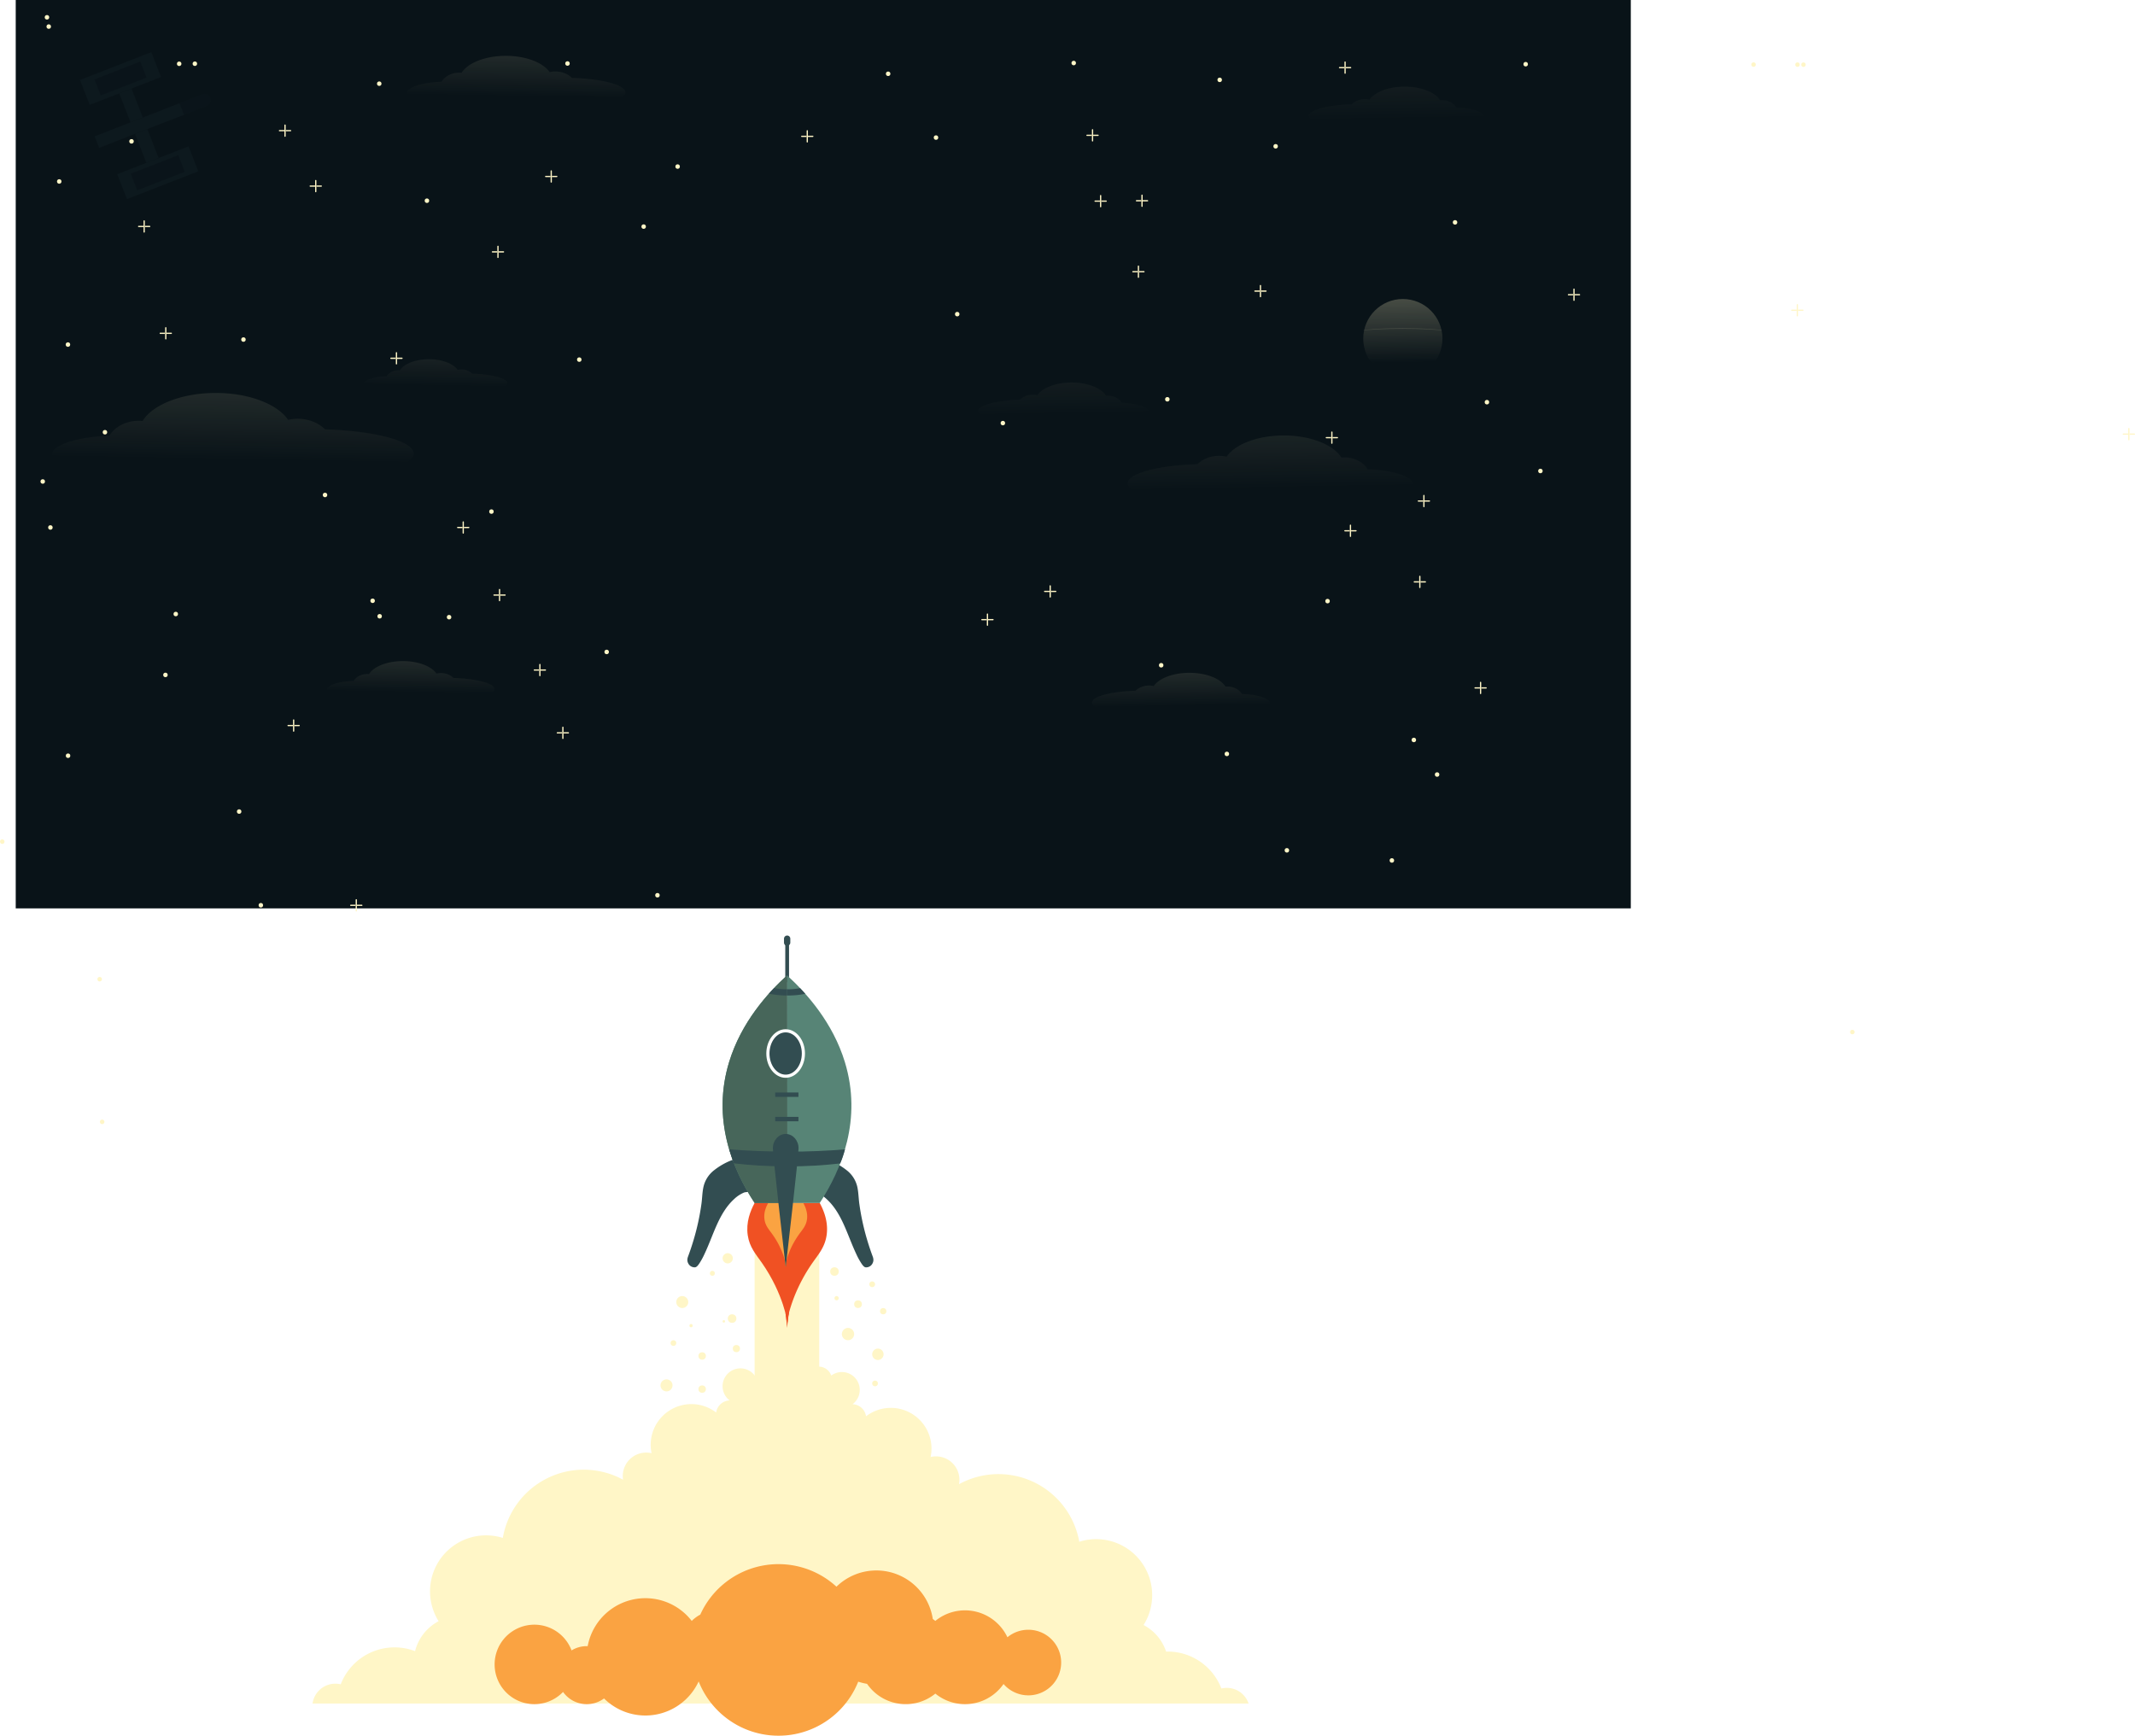 <svg id="Content" xmlns="http://www.w3.org/2000/svg" xmlns:xlink="http://www.w3.org/1999/xlink" viewBox="0 0 3384.13 2751.57"><defs><style>.cls-1{fill:#fff6c7;}.cls-2{fill:#091318;}.cls-12,.cls-25,.cls-3,.cls-4,.cls-7{fill:none;stroke-miterlimit:10;}.cls-12,.cls-3,.cls-4,.cls-7{stroke:#324d51;}.cls-3,.cls-7{stroke-width:10px;}.cls-25,.cls-4,.cls-7{stroke-linecap:round;}.cls-4{stroke-width:6px;}.cls-5{fill:#f05123;}.cls-6{fill:#faa342;}.cls-8{fill:#324d51;}.cls-9{fill:#578476;}.cls-10{fill:#47665a;}.cls-11{fill:#fff;}.cls-12{stroke-width:7px;}.cls-13,.cls-15,.cls-16,.cls-19,.cls-24{opacity:0.1;}.cls-13{fill:url(#Gradiente_sem_nome_50);}.cls-14{opacity:0.06;fill:url(#Gradiente_sem_nome_50-2);}.cls-15{fill:url(#Gradiente_sem_nome_50-3);}.cls-16{fill:url(#Gradiente_sem_nome_50-4);}.cls-17{opacity:0.07;fill:url(#Gradiente_sem_nome_50-5);}.cls-18,.cls-20{opacity:0.04;}.cls-18{fill:url(#Gradiente_sem_nome_50-6);}.cls-19{fill:url(#Gradiente_sem_nome_50-7);}.cls-20{fill:url(#Gradiente_sem_nome_50-8);}.cls-21{opacity:0.25;}.cls-22{fill:url(#Gradiente_sem_nome_50-9);}.cls-23{mask:url(#mask);}.cls-25{stroke:#172328;stroke-width:20px;}.cls-26{fill:#172328;}.cls-27{filter:url(#luminosity-noclip);}</style><linearGradient id="Gradiente_sem_nome_50" x1="345.12" y1="623.39" x2="342.81" y2="755.57" gradientUnits="userSpaceOnUse"><stop offset="0" stop-color="#fff6c7"/><stop offset="0.8" stop-color="#fff6c7" stop-opacity="0"/></linearGradient><linearGradient id="Gradiente_sem_nome_50-2" x1="665.79" y1="569.64" x2="664.87" y2="622.09" xlink:href="#Gradiente_sem_nome_50"/><linearGradient id="Gradiente_sem_nome_50-3" x1="626.43" y1="1048.21" x2="625.37" y2="1109.43" xlink:href="#Gradiente_sem_nome_50"/><linearGradient id="Gradiente_sem_nome_50-4" x1="793.66" y1="88.86" x2="792.27" y2="168.73" xlink:href="#Gradiente_sem_nome_50"/><linearGradient id="Gradiente_sem_nome_50-5" x1="1021.42" y1="690.7" x2="1019.6" y2="794.92" gradientTransform="matrix(-1, 0, 0, 1, 3008.22, 0)" xlink:href="#Gradiente_sem_nome_50"/><linearGradient id="Gradiente_sem_nome_50-6" x1="1348.6" y1="606.57" x2="1347.52" y2="668.98" gradientTransform="matrix(-1, 0, 0, 1, 3008.22, 0)" xlink:href="#Gradiente_sem_nome_50"/><linearGradient id="Gradiente_sem_nome_50-7" x1="1162.39" y1="1066.73" x2="1161.25" y2="1131.9" gradientTransform="matrix(-1, 0, 0, 1, 3008.22, 0)" xlink:href="#Gradiente_sem_nome_50"/><linearGradient id="Gradiente_sem_nome_50-8" x1="821.02" y1="137.57" x2="819.9" y2="201.63" gradientTransform="matrix(-1, 0, 0, 1, 3008.22, 0)" xlink:href="#Gradiente_sem_nome_50"/><linearGradient id="Gradiente_sem_nome_50-9" x1="2222.51" y1="474.01" x2="2224.71" y2="599.54" xlink:href="#Gradiente_sem_nome_50"/><filter id="luminosity-noclip" x="2087.27" y="474" width="221.85" height="79.44" filterUnits="userSpaceOnUse" color-interpolation-filters="sRGB"><feFlood flood-color="#fff" result="bg"/><feBlend in="SourceGraphic" in2="bg"/></filter><mask id="mask" x="2112.68" y="474" width="221.85" height="79.44" maskUnits="userSpaceOnUse"><g class="cls-27"><g transform="translate(25.41)"><path d="M2198.2,474a62.76,62.76,0,0,0-62.75,61.75h125.5A62.76,62.76,0,0,0,2198.2,474Z"/></g></g></mask><symbol id="Estrela" data-name="Estrela" viewBox="0 0 7.14 7.14"><circle class="cls-1" cx="3.57" cy="3.57" r="3.57"/></symbol><symbol id="sprekle" data-name="sprekle" viewBox="0 0 19.5 19.5"><path class="cls-1" d="M1,8.75a1,1,0,0,0,0,2H8.75v-2Z"/><path class="cls-1" d="M18.5,8.75H10.75v2H18.5a1,1,0,0,0,0-2Z"/><path class="cls-1" d="M10.75,1a1,1,0,0,0-2,0V18.5a1,1,0,0,0,2,0V1Z"/></symbol></defs><title>CeuNoite</title><g id="Content-2" data-name="Content"><rect class="cls-2" x="24.93" width="2560" height="1440"/></g><rect id="CaminhoFoguete" class="cls-1" x="1196.13" y="1907" width="102.4" height="320.56"/><path class="cls-3" d="M1160.11,524.88" transform="translate(25.41)"/><g id="Foguete"><line class="cls-4" x1="1247.69" y1="1554" x2="1247.69" y2="1488"/><path class="cls-5" d="M1222.75,2096.67s-5.6-44.77-40.63-94.92c-9.41-13.47-19.54-24.62-22.32-43.65-3-20.54,4.22-38.78,10.92-51.1h51.84C1231.51,2057.55,1222.75,2096.67,1222.75,2096.67Z" transform="translate(25.41)"/><path class="cls-5" d="M1221.88,2096.67a5.15,5.15,0,0,1,.23-1.54c.24-1.5.52-3,.83-4.49,1-4.9,2.25-9.81,3.64-14.63q.88-3,1.84-6,1.49-4.63,3.17-9.2,1.88-5.13,4-10.18,2.33-5.56,4.91-11,2.81-5.92,5.92-11.7,3.34-6.21,7-12.24,3.92-6.43,8.2-12.63l.89-1.28c9.41-13.47,19.54-24.62,22.32-43.65,3-20.54-4.22-38.78-10.92-51.1h-51.84C1213.13,2057.54,1221.88,2096.67,1221.88,2096.67Z" transform="translate(25.41)"/><path class="cls-5" d="M1222.06,2105.06s-1.26-19-2.52-23.67l5.79-.91c-.08.39-.2,1-.33,1.67-.86,4.55-1.19,8-1.39,9.84C1223.31,2095,1222.84,2099.12,1222.06,2105.06Z" transform="translate(25.41)"/><path class="cls-5" d="M1226.47,2080" transform="translate(25.41)"/><path class="cls-6" d="M1220.22,2005s-3-23.14-21.86-49.06c-5.06-7-10.51-12.73-12-22.56-1.62-10.62,2.27-20,5.87-26.41h27.9C1224.93,1984.82,1220.22,2005,1220.22,2005Z" transform="translate(25.41)"/><path class="cls-6" d="M1219.75,2005a2.56,2.56,0,0,1,.12-.8c.13-.78.28-1.55.44-2.32.54-2.53,1.21-5.07,2-7.56q.47-1.56,1-3.11.8-2.4,1.7-4.76,1-2.65,2.15-5.26,1.25-2.88,2.64-5.69,1.51-3.06,3.19-6,1.8-3.21,3.77-6.33,2.11-3.32,4.41-6.53l.48-.66c5.06-7,10.51-12.73,12-22.56,1.62-10.62-2.27-20-5.87-26.41h-27.9C1215,1984.82,1219.75,2005,1219.75,2005Z" transform="translate(25.41)"/><path class="cls-6" d="M1220,2008.91c-.29-2-.46-3.59-.57-4.74a44.41,44.41,0,0,0-.89-6.77c-.07-.29-.13-.53-.17-.69l3.24,0c0,.2-.11.5-.18.86-.16.82-.29,1.57-.39,2.24-.2,1.31-.32,2.46-.36,2.85C1220.53,2004.15,1220.31,2006.12,1220,2008.91Z" transform="translate(25.41)"/><path class="cls-6" d="M1222.21,1996.45" transform="translate(25.41)"/><line class="cls-7" x1="1247.69" y1="1494.33" x2="1247.69" y2="1488"/><path class="cls-8" d="M1274.12,1835.7a.69.69,0,0,1,.17-.13,1.13,1.13,0,0,1,.7,0c14.14,2.11,29.82,10.25,41.34,19.31a46.2,46.2,0,0,1,17.53,28.42c1.56,8.2,1.68,16.66,2.81,24.94a383.51,383.51,0,0,0,12.17,56.42q4.07,13.8,9.08,27.25c1.65,4.42,1.54,8.3-1.18,12.33a11.18,11.18,0,0,1-9.62,4.81c-3,0-5.49-3.81-7.07-6.12a110.46,110.46,0,0,1-8.45-15.54c-14.1-29.83-22.38-64.44-46.9-86.68a52,52,0,0,0-15.25-10.07c-2-.82-4.46-.77-6.59-1.12a4,4,0,0,1-2.76-1.52,5.33,5.33,0,0,1-.69-2c-1.51-8.33,1.46-16.47,4.38-24,3.31-8.53,6.53-17.12,10-25.59A1.89,1.89,0,0,1,1274.12,1835.7Z" transform="translate(25.41)"/><path class="cls-8" d="M1149,1835.7a.69.69,0,0,0-.17-.13,1.13,1.13,0,0,0-.7,0c-14.14,2.11-29.82,10.25-41.34,19.31a46.2,46.2,0,0,0-17.53,28.42c-1.56,8.2-1.68,16.66-2.81,24.94a383.51,383.51,0,0,1-12.17,56.42q-4.07,13.8-9.08,27.25c-1.65,4.42-1.54,8.3,1.18,12.33A11.18,11.18,0,0,0,1076,2009c3,0,5.49-3.81,7.07-6.12a110.46,110.46,0,0,0,8.45-15.54c14.1-29.83,22.38-64.44,46.9-86.68a52,52,0,0,1,15.25-10.07c2-.82,4.46-.77,6.59-1.12a4,4,0,0,0,2.76-1.52,5.33,5.33,0,0,0,.69-2c1.51-8.33-1.46-16.47-4.38-24-3.31-8.53-6.53-17.12-10-25.59A1.88,1.88,0,0,0,1149,1835.7Z" transform="translate(25.41)"/><path class="cls-9" d="M1222.56,1907q-.14-180.5-.28-361c-31.22,28.45-72.65,74.7-91.86,137.13-28,91,5.27,170.76,40.3,223.87Z" transform="translate(25.41)"/><path class="cls-9" d="M1273.92,1907c34.74-53.1,67.58-132.68,39.81-223.48-19.1-62.44-60.28-108.68-91.33-137.13q-.14,180.3-.28,360.61Z" transform="translate(25.41)"/><path class="cls-10" d="M1222.56,1907q-.14-180.5-.28-361c-31.22,28.45-72.65,74.7-91.86,137.13-28,91,5.27,170.76,40.3,223.87Z" transform="translate(25.41)"/><path class="cls-8" d="M1222.22,1568.26c-3.26,0-6.82-.14-10.65-.51-3.63-.35-7-.86-10-1.44q-2,2.15-4.11,4.39t-4.11,4.54c4.25.85,8.95,1.59,14,2.1a148.11,148.11,0,0,0,14.89.75Q1222.22,1573.18,1222.22,1568.26Z" transform="translate(25.41)"/><path class="cls-8" d="M1251,1575.42q-2-2.28-4.14-4.59t-4-4.34c-3.8.68-7.14,1.09-9.9,1.34-5.35.49-9.29.45-10.3.45h-.33q0,4.91,0,9.82h.33A136.41,136.41,0,0,0,1251,1575.42Z" transform="translate(25.41)"/><path class="cls-8" d="M1130.36,1822q1.61,5.5,3.59,11.34,1.92,5.66,3.93,10.85c14.88,1.72,28.25,2.8,39.81,3.48,7.8.46,24,1.25,44.69,1.25h.37q0-11.72,0-23.44h-.35Q1176.69,1825.57,1130.36,1822Z" transform="translate(25.41)"/><path class="cls-8" d="M1222.41,1849c14.14.05,29.07-.32,44.71-1.25,13.71-.82,26.81-2,39.27-3.45,1.45-3.34,2.89-7,4.25-11s2.42-7.77,3.3-11.29q-20.66,1.69-42.77,2.65-25.24,1.06-48.74.95Q1222.42,1837.23,1222.41,1849Z" transform="translate(25.41)"/><path class="cls-8" d="M1219.89,1706.06c-15.51,0-28.13-16.15-28.13-36s12.62-36,28.13-36,28.13,16.15,28.13,36S1235.4,1706.06,1219.89,1706.06Z" transform="translate(25.41)"/><path class="cls-11" d="M1219.89,1636.56c14.13,0,25.63,15,25.63,33.5s-11.5,33.5-25.63,33.5-25.63-15-25.63-33.5,11.5-33.5,25.63-33.5m0-5c-16.91,0-30.63,17.24-30.63,38.5s13.71,38.5,30.63,38.5,30.63-17.24,30.63-38.5-13.71-38.5-30.63-38.5Z" transform="translate(25.41)"/><path class="cls-8" d="M1240.36,1820.31c0,12.55-20.36,188.69-20.36,188.69s-20.36-176.14-20.36-188.69,9.11-22.72,20.36-22.72S1240.36,1807.76,1240.36,1820.31Z" transform="translate(25.41)"/><line class="cls-12" x1="1228.72" y1="1735.34" x2="1265.6" y2="1735.34"/><line class="cls-12" x1="1228.72" y1="1774" x2="1265.6" y2="1774"/></g><path class="cls-8" d="M1194,359.64" transform="translate(25.41)"/><path class="cls-5" d="M1099.79,818.77" transform="translate(25.41)"/><path id="Fumaca1" class="cls-1" d="M1919.17,2675.68a36.5,36.5,0,0,0-8.61,1,91.27,91.27,0,0,0-85.21-58.58c-.79,0-1.58,0-2.37.06a74.1,74.1,0,0,0-35.74-42.12,88.82,88.82,0,0,0-101.91-132,130.17,130.17,0,0,0-190.65-91.23,37.11,37.11,0,0,0-45-43.12,64.49,64.49,0,0,0-102.37-64.53,22.36,22.36,0,0,0-21.34-19.16,28.29,28.29,0,0,0-33.8-45.38,20.72,20.72,0,0,0-35.9-6.25,11.95,11.95,0,0,0-14.23.81,13,13,0,0,0-21.36,5.15,13.2,13.2,0,0,0-9.56-2.17,19.5,19.5,0,0,0-38.1,5.66,28.3,28.3,0,1,0-41.93,36.18,22.36,22.36,0,0,0-21.34,19.16,64.5,64.5,0,0,0-102.37,64.53,37.12,37.12,0,0,0-45.18,42,130.17,130.17,0,0,0-190.61,92.29,88.8,88.8,0,0,0-101.75,132,74,74,0,0,0-37.32,47.51,91.35,91.35,0,0,0-117.85,52.57A36.45,36.45,0,0,0,470,2700.56H1953.73A36.45,36.45,0,0,0,1919.17,2675.68Z" transform="translate(25.41)"/><path id="Fumaca2" class="cls-6" d="M1604.52,2583.56a51.79,51.79,0,0,0-33.1,11.89,74.37,74.37,0,0,0-114.28-25.91c-1.31-1.07-2.66-2.08-4-3.06a90.5,90.5,0,0,0-152.69-51.19,136,136,0,0,0-215.85,44.24,57.56,57.56,0,0,0-13.55,10,93,93,0,0,0-164.94,40c-.52,0-1,0-1.55,0a45.78,45.78,0,0,0-24,6.78,63,63,0,1,0-13.49,65.8,46,46,0,0,0,64.95,10.35,93,93,0,0,0,150-27,136.06,136.06,0,0,0,252.92.39,89.88,89.88,0,0,0,14,3.45,74.36,74.36,0,0,0,108.25,15.46,74.35,74.35,0,0,0,108.08-15.22,52,52,0,1,0,39.29-86Z" transform="translate(25.41)"/><g id="FumacaP1"><circle class="cls-1" cx="1153.49" cy="1994.68" r="8.12"/><circle class="cls-1" cx="1129.14" cy="2018.49" r="3.93"/><circle class="cls-1" cx="1147.32" cy="2094.72" r="1.95"/><circle class="cls-1" cx="1081.43" cy="2064.06" r="9.5"/><circle class="cls-1" cx="1095.35" cy="2101.49" r="2.6"/><circle class="cls-1" cx="1112.97" cy="2149.56" r="5.9"/><circle class="cls-1" cx="1067.43" cy="2129.06" r="4.5"/><circle class="cls-1" cx="1056.48" cy="2196.16" r="9.55"/><circle class="cls-1" cx="1112.97" cy="2202.06" r="5.9"/><circle class="cls-1" cx="1167.21" cy="2137.84" r="5.72"/><circle class="cls-1" cx="1160.42" cy="2090.24" r="6.79"/></g><g id="FumacaP2"><circle class="cls-1" cx="1322.69" cy="2015.67" r="6.76"/><circle class="cls-1" cx="1326.07" cy="2057.94" r="3.38"/><circle class="cls-1" cx="1344.16" cy="2114.81" r="9.75"/><circle class="cls-1" cx="1360.03" cy="2067.44" r="6.12"/><circle class="cls-1" cx="1382.49" cy="2035.89" r="4.56"/><circle class="cls-1" cx="1399.93" cy="2078.56" r="5"/><circle class="cls-1" cx="1391.53" cy="2146.88" r="9.04"/><circle class="cls-1" cx="1387.01" cy="2193.08" r="4.52"/></g><use width="7.14" height="7.14" transform="translate(70.87 23.86)" xlink:href="#Estrela"/><use width="7.14" height="7.14" transform="translate(73.7 38.55)" xlink:href="#Estrela"/><use width="7.14" height="7.14" transform="translate(204.89 220.51)" xlink:href="#Estrela"/><use width="7.14" height="7.14" transform="translate(382.33 534.71)" xlink:href="#Estrela"/><use width="7.14" height="7.14" transform="translate(511.62 781.08)" xlink:href="#Estrela"/><use width="7.14" height="7.14" transform="translate(587.07 948.81)" xlink:href="#Estrela"/><use width="7.14" height="7.14" transform="translate(598.2 973.37)" xlink:href="#Estrela"/><use width="7.14" height="7.14" transform="translate(280.44 97.55)" xlink:href="#Estrela"/><use width="7.14" height="7.14" transform="translate(305.3 97.43)" xlink:href="#Estrela"/><use width="7.14" height="7.14" transform="translate(895.95 97.09)" xlink:href="#Estrela"/><use width="7.14" height="7.14" transform="translate(1698.35 96.35)" xlink:href="#Estrela"/><use width="7.14" height="7.14" transform="translate(2414.74 98.18)" xlink:href="#Estrela"/><use width="7.14" height="7.14" transform="translate(2775.94 98.81)" xlink:href="#Estrela"/><use width="7.14" height="7.14" transform="translate(2845.6 98.89)" xlink:href="#Estrela"/><use width="7.14" height="7.14" transform="translate(2855.08 98.96)" xlink:href="#Estrela"/><use width="7.14" height="7.14" transform="translate(597.56 129.08)" xlink:href="#Estrela"/><use width="7.14" height="7.14" transform="translate(673.15 314.59)" xlink:href="#Estrela"/><use width="7.14" height="7.14" transform="translate(958.04 1029.92)" xlink:href="#Estrela"/><use width="7.14" height="7.14" transform="translate(1038.54 1415.61)" xlink:href="#Estrela"/><use width="7.14" height="7.14" transform="translate(1070.51 260.47)" xlink:href="#Estrela"/><use width="7.14" height="7.14" transform="translate(1016.7 355.65)" xlink:href="#Estrela"/><use width="7.14" height="7.14" transform="translate(914.62 566.51)" xlink:href="#Estrela"/><use width="7.14" height="7.14" transform="translate(775.4 807.41)" xlink:href="#Estrela"/><use width="7.14" height="7.14" transform="translate(708.25 974.8)" xlink:href="#Estrela"/><use width="7.14" height="7.14" transform="translate(104.13 542.65)" xlink:href="#Estrela"/><use width="7.14" height="7.14" transform="translate(162.78 681.61)" xlink:href="#Estrela"/><use width="7.14" height="7.14" transform="translate(275.04 969.8)" xlink:href="#Estrela"/><use width="7.14" height="7.14" transform="translate(375.49 1282.94)" xlink:href="#Estrela"/><use width="7.14" height="7.14" transform="translate(409.89 1431.45)" xlink:href="#Estrela"/><use width="7.14" height="7.14" transform="translate(1404.2 113.39)" xlink:href="#Estrela"/><use width="7.14" height="7.14" transform="translate(1480.06 214.53)" xlink:href="#Estrela"/><use width="7.14" height="7.14" transform="translate(1846.76 629.4)" xlink:href="#Estrela"/><use width="7.14" height="7.14" transform="translate(2100.7 949.35)" xlink:href="#Estrela"/><use width="7.14" height="7.14" transform="translate(2237.48 1169.44)" xlink:href="#Estrela"/><use width="7.14" height="7.14" transform="translate(2274.35 1224.25)" xlink:href="#Estrela"/><use width="7.14" height="7.14" transform="translate(1929.74 123.04)" xlink:href="#Estrela"/><use width="7.14" height="7.14" transform="translate(2018.42 228.35)" xlink:href="#Estrela"/><use width="7.14" height="7.14" transform="translate(2353.32 633.98)" xlink:href="#Estrela"/><use width="7.14" height="7.14" transform="translate(2438.1 743.06)" xlink:href="#Estrela"/><use width="7.14" height="7.14" transform="translate(1513.7 494.41)" xlink:href="#Estrela"/><use width="7.14" height="7.14" transform="translate(1586.04 667.13)" xlink:href="#Estrela"/><use width="7.14" height="7.14" transform="translate(1836.99 1051.01)" xlink:href="#Estrela"/><use width="7.14" height="7.14" transform="translate(1941.09 1191.56)" xlink:href="#Estrela"/><use width="7.14" height="7.14" transform="translate(2302.79 348.93)" xlink:href="#Estrela"/><use width="19.5" height="19.5" transform="translate(442.04 197.36)" xlink:href="#sprekle"/><use width="19.5" height="19.5" transform="translate(490.74 285.26)" xlink:href="#sprekle"/><use width="19.5" height="19.5" transform="translate(618.66 558.2)" xlink:href="#sprekle"/><use width="19.5" height="19.5" transform="translate(724.51 826.44)" xlink:href="#sprekle"/><use width="19.5" height="19.5" transform="translate(782.06 933.58)" xlink:href="#sprekle"/><use width="19.5" height="19.5" transform="translate(846 1052.45)" xlink:href="#sprekle"/><use width="19.5" height="19.5" transform="translate(882.44 1151.98)" xlink:href="#sprekle"/><use width="19.5" height="19.5" transform="translate(218.77 349.25)" xlink:href="#sprekle"/><use width="19.5" height="19.5" transform="translate(253.04 518.59)" xlink:href="#sprekle"/><use width="19.5" height="19.5" transform="translate(455.69 1140.4)" xlink:href="#sprekle"/><use width="19.5" height="19.5" transform="translate(554.99 1425.42)" xlink:href="#sprekle"/><use width="19.5" height="19.5" transform="translate(1722 204.76)" xlink:href="#sprekle"/><use width="19.5" height="19.5" transform="translate(1800.43 308.49)" xlink:href="#sprekle"/><use width="19.5" height="19.5" transform="translate(2101.36 684.02)" xlink:href="#sprekle"/><use width="19.5" height="19.5" transform="translate(2240.79 912.68)" xlink:href="#sprekle"/><use width="19.5" height="19.5" transform="translate(2337.09 1080.78)" xlink:href="#sprekle"/><use width="19.5" height="19.5" transform="translate(779.56 389.53)" xlink:href="#sprekle"/><use width="19.5" height="19.5" transform="translate(864 269.99)" xlink:href="#sprekle"/><use width="19.5" height="19.5" transform="translate(1269.83 206.36)" xlink:href="#sprekle"/><use width="19.5" height="19.5" transform="translate(1734.83 309.11)" xlink:href="#sprekle"/><use width="19.5" height="19.5" transform="translate(1794.74 420.99)" xlink:href="#sprekle"/><use width="19.5" height="19.5" transform="translate(1555.44 972.56)" xlink:href="#sprekle"/><use width="19.5" height="19.5" transform="translate(1654.9 927.79)" xlink:href="#sprekle"/><use width="19.5" height="19.5" transform="translate(2130.82 831.66)" xlink:href="#sprekle"/><use width="19.5" height="19.5" transform="translate(2247.24 784.51)" xlink:href="#sprekle"/><use width="19.5" height="19.5" transform="translate(1988.16 451.71)" xlink:href="#sprekle"/><use width="19.5" height="19.5" transform="translate(2485.14 457.45)" xlink:href="#sprekle"/><use width="19.5" height="19.5" transform="translate(2839.16 482.07)" xlink:href="#sprekle"/><use width="19.5" height="19.5" transform="translate(2122.31 97.43)" xlink:href="#sprekle"/><use width="19.5" height="19.5" transform="translate(3364.63 678.47)" xlink:href="#sprekle"/><use width="7.14" height="7.14" transform="translate(64.17 759.71)" xlink:href="#Estrela"/><use width="7.14" height="7.14" transform="translate(76.32 832.61)" xlink:href="#Estrela"/><use width="7.14" height="7.14" transform="translate(154.4 1548.68)" xlink:href="#Estrela"/><use width="7.14" height="7.14" transform="translate(158.35 1774.87)" xlink:href="#Estrela"/><use width="7.14" height="7.14" transform="translate(0 1330.65)" xlink:href="#Estrela"/><use width="7.14" height="7.14" transform="translate(104.3 1194.43)" xlink:href="#Estrela"/><use width="7.14" height="7.14" transform="translate(258.68 1066.34)" xlink:href="#Estrela"/><use width="7.14" height="7.14" transform="translate(2036.25 1344.41)" xlink:href="#Estrela"/><use width="7.14" height="7.14" transform="translate(2202.66 1360.45)" xlink:href="#Estrela"/><use width="7.14" height="7.14" transform="translate(2932.54 1632.47)" xlink:href="#Estrela"/><use width="7.14" height="7.14" transform="translate(90.32 284.1)" xlink:href="#Estrela"/><path class="cls-1" d="M2135.42,675.17" transform="translate(25.41)"/><path class="cls-1" d="M1969.87,670" transform="translate(25.41)"/><path id="Nuvem3" class="cls-13" d="M630.34,719c0-19.7-61.27-36-140.51-38.36-10.27-10.24-25.86-16.78-43.31-16.78a67.69,67.69,0,0,0-15.2,1.72c-16.95-24.87-61.95-42.65-114.8-42.65-54.1,0-100,18.63-115.95,44.42-2-.19-4-.3-6.05-.3-20.49,0-38.21,9.72-46.68,23.84-51.31,1.6-91.32,14.63-91.32,30.47,0,16.92,45.67,30.63,102,30.63,8.25,0,16.27-.3,24-.85a63.05,63.05,0,0,0,12,1.16,60,60,0,0,0,29.3-7.41,121.34,121.34,0,0,0,18.67-6.14c20.53,8.3,46.19,13.24,74,13.24A220.11,220.11,0,0,0,361,747.57c28.6,6.27,66.65,10.1,108.42,10.1C558.3,757.67,630.34,740.36,630.34,719Z" transform="translate(25.41)"/><path id="Nuvem5" class="cls-14" d="M723.22,592.35A24.35,24.35,0,0,0,706,585.7a26.87,26.87,0,0,0-6,.68c-6.73-9.87-24.58-16.93-45.56-16.93-21.47,0-39.68,7.39-46,17.63-.79-.07-1.59-.12-2.4-.12-8.13,0-15.16,3.86-18.53,9.46-20.36.64-36.24,5.81-36.24,12.09,0,6.71,18.12,12.16,40.48,12.16,3.27,0,6.46-.12,9.51-.34a25,25,0,0,0,4.78.46,23.82,23.82,0,0,0,11.63-2.94,48.16,48.16,0,0,0,7.41-2.44,79.53,79.53,0,0,0,29.38,5.26,87.36,87.36,0,0,0,17.65-1.76c11.35,2.49,26.45,4,43,4,35.27,0,63.86-6.87,63.86-15.35C779,599.76,754.67,593.31,723.22,592.35Z" transform="translate(25.41)"/><path id="Nuvem1" class="cls-15" d="M693.45,1074.72a28.41,28.41,0,0,0-20.06-7.77,31.35,31.35,0,0,0-7,.8c-7.85-11.52-28.69-19.75-53.17-19.75-25.05,0-46.3,8.63-53.7,20.57-.92-.09-1.85-.14-2.8-.14-9.49,0-17.7,4.5-21.62,11-23.76.74-42.29,6.78-42.29,14.11,0,7.84,21.15,14.19,47.24,14.19,3.82,0,7.53-.14,11.09-.39a29.2,29.2,0,0,0,5.58.54,27.79,27.79,0,0,0,13.57-3.43,56.2,56.2,0,0,0,8.65-2.84c9.51,3.85,21.39,6.13,34.28,6.13a101.94,101.94,0,0,0,20.6-2c13.25,2.9,30.87,4.68,50.21,4.68,41.16,0,74.52-8,74.52-17.91C758.52,1083.37,730.15,1075.84,693.45,1074.72Z" transform="translate(25.41)"/><path id="Nuvem7" class="cls-16" d="M881.11,123.45c-6.21-6.19-15.62-10.14-26.17-10.14a40.91,40.91,0,0,0-9.18,1c-10.24-15-37.43-25.77-69.37-25.77-32.69,0-60.41,11.26-70.07,26.84-1.2-.11-2.42-.18-3.66-.18-12.38,0-23.09,5.87-28.21,14.41-31,1-55.18,8.84-55.18,18.41,0,10.22,27.6,18.51,61.64,18.51,5,0,9.83-.18,14.47-.51a38.1,38.1,0,0,0,7.28.7,36.27,36.27,0,0,0,17.71-4.48,73.33,73.33,0,0,0,11.28-3.71c12.41,5,27.91,8,44.74,8a133,133,0,0,0,26.88-2.67c17.28,3.79,40.28,6.1,65.52,6.1,53.7,0,97.24-10.46,97.24-23.37C966,134.73,929,124.9,881.11,123.45Z" transform="translate(25.41)"/><path id="Nuvem4" class="cls-17" d="M1761.9,766.09c0-15.53,48.31-28.35,110.79-30.25,8.1-8.08,20.39-13.23,34.15-13.23a53.38,53.38,0,0,1,12,1.36c13.36-19.61,48.84-33.63,90.52-33.63,42.66,0,78.83,14.69,91.43,35,1.57-.15,3.16-.23,4.77-.23,16.16,0,30.13,7.67,36.81,18.8,40.46,1.26,72,11.54,72,24,0,13.34-36,24.16-80.43,24.16-6.51,0-12.83-.23-18.89-.67a49.72,49.72,0,0,1-9.5.92,47.32,47.32,0,0,1-23.1-5.85,95.68,95.68,0,0,1-14.72-4.84c-16.19,6.55-36.42,10.44-58.38,10.44a173.56,173.56,0,0,1-35.08-3.49c-22.55,4.95-52.56,8-85.49,8C1818.71,796.58,1761.9,782.93,1761.9,766.09Z" transform="translate(25.41)"/><path id="Nuvem6" class="cls-18" d="M1591.29,633.6c4.85-4.84,12.21-7.92,20.45-7.92a32,32,0,0,1,7.18.81c8-11.74,29.25-20.14,54.2-20.14,25.54,0,47.2,8.8,54.74,21,.94-.09,1.89-.14,2.86-.14,9.68,0,18,4.59,22,11.26,24.23.76,43.11,6.91,43.11,14.39,0,8-21.56,14.46-48.16,14.46-3.9,0-7.68-.14-11.31-.4a29.77,29.77,0,0,1-5.69.55,28.34,28.34,0,0,1-13.83-3.5,57.29,57.29,0,0,1-8.81-2.9c-9.69,3.92-21.81,6.25-35,6.25a103.93,103.93,0,0,1-21-2.09c-13.5,3-31.47,4.77-51.19,4.77-42,0-76-8.17-76-18.26C1525,642.41,1553.88,634.74,1591.29,633.6Z" transform="translate(25.41)"/><path id="Nuvem2" class="cls-19" d="M1774.48,1095c5.06-5,12.75-8.27,21.35-8.27a33.38,33.38,0,0,1,7.49.85c8.36-12.26,30.54-21,56.61-21,26.68,0,49.29,9.19,57.17,21.9,1-.09,2-.15,3-.15,10.1,0,18.84,4.79,23,11.76,25.3.79,45,7.21,45,15,0,8.34-22.52,15.11-50.29,15.11-4.07,0-8-.15-11.81-.42a31.09,31.09,0,0,1-5.94.57,29.59,29.59,0,0,1-14.45-3.66,59.84,59.84,0,0,1-9.2-3c-10.12,4.09-22.78,6.53-36.5,6.53A108.54,108.54,0,0,1,1838,1128c-14.1,3.09-32.87,5-53.46,5-43.82,0-79.34-8.54-79.34-19.07C1705.2,1104.16,1735.41,1096.14,1774.48,1095Z" transform="translate(25.41)"/><path id="Nuvem8" class="cls-20" d="M2117.07,165.32c5-5,12.53-8.13,21-8.13a32.81,32.81,0,0,1,7.37.83c8.21-12.05,30-20.67,55.64-20.67,26.22,0,48.45,9,56.2,21.53,1-.09,1.94-.14,2.93-.14,9.93,0,18.52,4.71,22.62,11.56,24.87.78,44.26,7.09,44.26,14.77,0,8.2-22.13,14.85-49.43,14.85-4,0-7.89-.14-11.61-.41a30.56,30.56,0,0,1-5.84.56,29.09,29.09,0,0,1-14.2-3.59,58.81,58.81,0,0,1-9-3c-10,4-22.39,6.42-35.88,6.42a106.68,106.68,0,0,1-21.56-2.15c-13.86,3-32.3,4.89-52.55,4.89-43.07,0-78-8.39-78-18.74C2049,174.36,2078.67,166.48,2117.07,165.32Z" transform="translate(25.41)"/><g id="Planeta" class="cls-21"><circle class="cls-22" cx="2223.61" cy="536.77" r="62.77"/><g class="cls-23"><path class="cls-1" d="M2198.2,520.11c-61.26,0-110.93,7.46-110.93,16.67s49.66,16.67,110.93,16.67,110.93-7.46,110.93-16.67S2259.46,520.11,2198.2,520.11Zm0,23c-55.5,0-100.5-4.9-100.5-10.94s45-10.94,100.5-10.94,100.5,4.9,100.5,10.94S2253.7,543.11,2198.2,543.11Z" transform="translate(25.41)"/></g><circle class="cls-22" cx="2223.61" cy="536.77" r="62.77"/></g><g id="Satelite" class="cls-24"><line class="cls-25" x1="264.27" y1="182.07" x2="324.19" y2="158.66"/><rect class="cls-8" x="123.24" y="189.17" width="144.41" height="19.69" transform="translate(-33.6 84.74) rotate(-21.33)"/><rect class="cls-8" x="171.79" y="142.54" width="21" height="49.23" transform="translate(-22.91 77.77) rotate(-21.33)"/><rect class="cls-8" x="196.87" y="206.74" width="21" height="49.23" transform="translate(-44.55 91.29) rotate(-21.33)"/><rect class="cls-8" x="104.9" y="103.21" width="121.43" height="42.48" transform="translate(-8.51 68.78) rotate(-21.33)"/><rect class="cls-26" x="126.63" y="110.81" width="77.97" height="27.27" transform="translate(-8.51 68.78) rotate(-21.33)"/><rect class="cls-8" x="163.95" y="252.59" width="121.43" height="42.48" transform="translate(-58.81 100.49) rotate(-21.33)"/><rect class="cls-26" x="184.24" y="259.69" width="80.84" height="28.28" transform="translate(-58.81 100.49) rotate(-21.33)"/></g></svg>